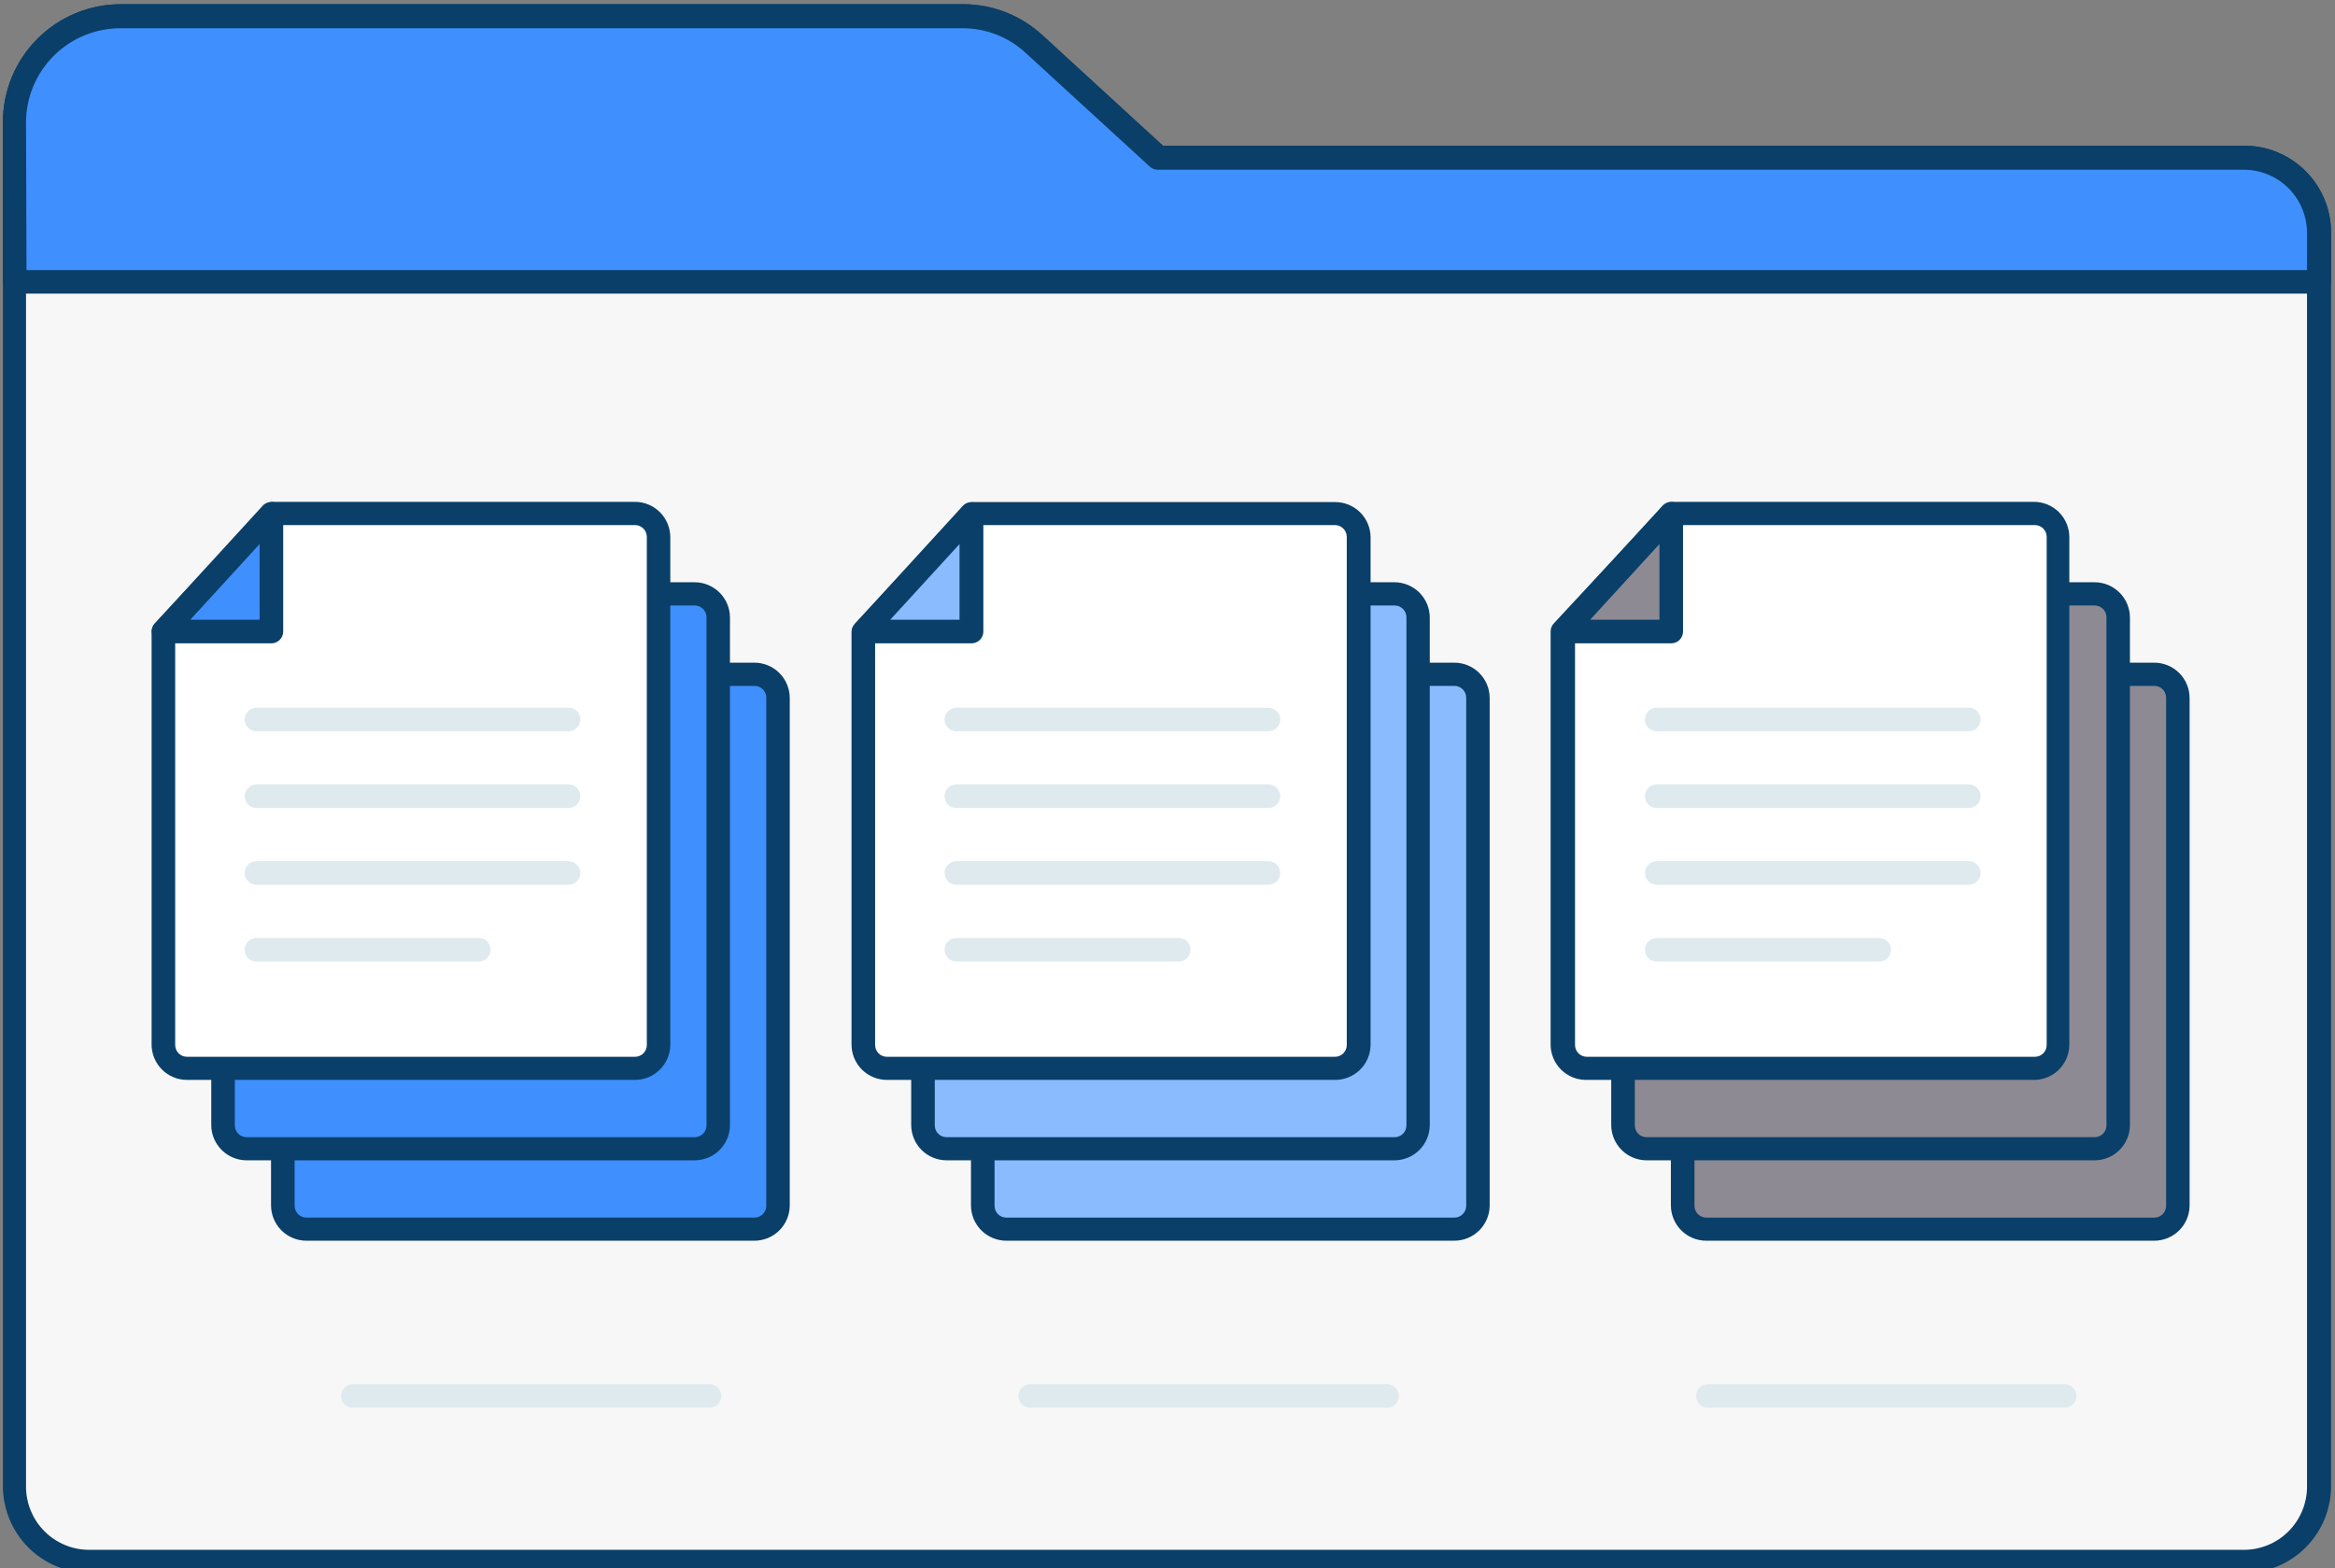 <svg width="201" height="135" viewBox="0 0 201 135" fill="none" xmlns="http://www.w3.org/2000/svg">
<rect x="0" y="0" width="201" height="135" fill="#808080" stroke="none"/>
<g clip-path="url(#clip0_519_2)">
<path d="M199.607 20.053V127.947C199.607 129.659 198.927 131.301 197.717 132.512C196.506 133.722 194.864 134.403 193.152 134.403H7.722C6.009 134.403 4.367 133.722 3.157 132.512C1.946 131.301 1.266 129.659 1.266 127.947V10.512C1.266 8.089 2.229 5.765 3.942 4.052C5.655 2.339 7.978 1.377 10.401 1.377H82.892C85.15 1.389 87.322 2.243 88.982 3.772L99.66 13.557H193.142C193.994 13.555 194.838 13.723 195.625 14.049C196.412 14.375 197.126 14.854 197.727 15.458C198.328 16.062 198.804 16.779 199.127 17.567C199.449 18.356 199.613 19.201 199.607 20.053V20.053Z" fill="#F7F7F7"/>
<path d="M193.152 135.418H7.721C5.741 135.415 3.842 134.627 2.442 133.227C1.042 131.826 0.254 129.928 0.251 127.947V10.512C0.251 7.82 1.32 5.238 3.224 3.335C5.127 1.431 7.709 0.362 10.401 0.362H82.892C85.423 0.358 87.861 1.308 89.723 3.021L100.107 12.542H193.192C195.173 12.544 197.071 13.332 198.472 14.733C199.872 16.133 200.66 18.032 200.663 20.012V127.907C200.667 128.894 200.475 129.873 200.099 130.786C199.723 131.699 199.17 132.529 198.472 133.227C197.774 133.925 196.944 134.478 196.031 134.854C195.118 135.23 194.139 135.422 193.152 135.418ZM10.361 2.432C8.207 2.432 6.142 3.288 4.619 4.811C3.096 6.334 2.24 8.399 2.24 10.552V127.988C2.24 128.702 2.381 129.41 2.655 130.07C2.928 130.73 3.329 131.33 3.834 131.835C4.339 132.34 4.939 132.741 5.599 133.014C6.259 133.288 6.966 133.428 7.681 133.428H193.152C193.866 133.428 194.574 133.288 195.234 133.014C195.894 132.741 196.494 132.34 196.999 131.835C197.504 131.33 197.905 130.73 198.178 130.07C198.452 129.41 198.592 128.702 198.592 127.988V20.053C198.592 19.338 198.452 18.631 198.178 17.971C197.905 17.311 197.504 16.711 196.999 16.206C196.494 15.701 195.894 15.3 195.234 15.027C194.574 14.753 193.866 14.612 193.152 14.612H99.67C99.415 14.614 99.169 14.52 98.98 14.348L88.302 4.564C86.822 3.188 84.873 2.426 82.852 2.432H10.361Z" fill="#093F68"/>
<path d="M64.947 105.8H26.377C25.839 105.8 25.323 105.586 24.942 105.205C24.561 104.825 24.347 104.308 24.347 103.77V68.215L33.777 58.065H64.937C65.475 58.065 65.992 58.278 66.373 58.659C66.753 59.04 66.967 59.556 66.967 60.094V103.841C66.949 104.365 66.728 104.862 66.352 105.227C65.975 105.592 65.472 105.798 64.947 105.8V105.8Z" fill="#3F8FFE"/>
<path d="M64.947 106.815H26.377C25.57 106.815 24.795 106.494 24.224 105.923C23.653 105.352 23.332 104.578 23.332 103.77V68.215C23.333 67.958 23.431 67.712 23.606 67.524L33.036 57.374C33.13 57.272 33.245 57.191 33.372 57.135C33.5 57.079 33.637 57.05 33.777 57.05H64.937C65.745 57.05 66.519 57.37 67.09 57.941C67.661 58.513 67.982 59.287 67.982 60.095V103.841C67.963 104.635 67.636 105.389 67.069 105.945C66.502 106.5 65.741 106.813 64.947 106.815V106.815ZM25.362 68.621V103.811C25.362 104.08 25.469 104.338 25.66 104.528C25.85 104.719 26.108 104.826 26.377 104.826H64.947C65.216 104.826 65.475 104.719 65.665 104.528C65.855 104.338 65.962 104.08 65.962 103.811V60.064C65.962 59.795 65.855 59.537 65.665 59.346C65.475 59.156 65.216 59.049 64.947 59.049H34.233L25.362 68.621Z" fill="#093F68"/>
<path d="M24.357 68.215H33.645V58.075L24.357 68.215Z" fill="#F7F7F7"/>
<path d="M33.645 69.23H24.357C24.162 69.229 23.971 69.172 23.807 69.066C23.643 68.96 23.514 68.809 23.434 68.631C23.353 68.451 23.326 68.252 23.357 68.057C23.387 67.862 23.474 67.681 23.606 67.534L32.904 57.385C33.043 57.236 33.223 57.133 33.421 57.088C33.62 57.043 33.827 57.059 34.016 57.134C34.205 57.208 34.368 57.337 34.482 57.505C34.597 57.673 34.659 57.871 34.66 58.075V68.225C34.657 68.492 34.549 68.748 34.359 68.936C34.169 69.124 33.912 69.23 33.645 69.23V69.23ZM26.661 67.2H32.63V60.683L26.661 67.2Z" fill="#093F68"/>
<path d="M59.223 76.802H32.366C32.096 76.802 31.838 76.695 31.648 76.504C31.458 76.314 31.351 76.056 31.351 75.787C31.351 75.517 31.458 75.259 31.648 75.069C31.838 74.878 32.096 74.772 32.366 74.772H59.223C59.492 74.772 59.75 74.878 59.94 75.069C60.131 75.259 60.238 75.517 60.238 75.787C60.238 76.056 60.131 76.314 59.94 76.504C59.75 76.695 59.492 76.802 59.223 76.802Z" fill="white"/>
<path d="M59.223 83.409H32.366C32.096 83.409 31.838 83.302 31.648 83.112C31.458 82.921 31.351 82.663 31.351 82.394C31.351 82.125 31.458 81.867 31.648 81.676C31.838 81.486 32.096 81.379 32.366 81.379H59.223C59.492 81.379 59.75 81.486 59.94 81.676C60.131 81.867 60.238 82.125 60.238 82.394C60.238 82.663 60.131 82.921 59.94 83.112C59.75 83.302 59.492 83.409 59.223 83.409Z" fill="white"/>
<path d="M59.223 90.017H32.366C32.096 90.017 31.838 89.91 31.648 89.719C31.458 89.529 31.351 89.271 31.351 89.002C31.351 88.733 31.458 88.475 31.648 88.284C31.838 88.094 32.096 87.987 32.366 87.987H59.223C59.492 87.987 59.75 88.094 59.94 88.284C60.131 88.475 60.238 88.733 60.238 89.002C60.238 89.271 60.131 89.529 59.94 89.719C59.75 89.91 59.492 90.017 59.223 90.017Z" fill="white"/>
<path d="M51.509 96.624H32.366C32.096 96.624 31.838 96.517 31.648 96.327C31.458 96.137 31.351 95.878 31.351 95.609C31.351 95.34 31.458 95.082 31.648 94.891C31.838 94.701 32.096 94.594 32.366 94.594H51.509C51.778 94.594 52.036 94.701 52.226 94.891C52.417 95.082 52.524 95.34 52.524 95.609C52.524 95.878 52.417 96.137 52.226 96.327C52.036 96.517 51.778 96.624 51.509 96.624Z" fill="white"/>
<path d="M59.801 98.877H21.231C20.693 98.877 20.176 98.664 19.796 98.283C19.415 97.902 19.201 97.386 19.201 96.847V61.292L28.641 51.142H59.791C60.329 51.142 60.846 51.356 61.226 51.737C61.607 52.117 61.821 52.634 61.821 53.172V96.919C61.803 97.443 61.582 97.94 61.206 98.305C60.829 98.67 60.326 98.875 59.801 98.877Z" fill="#3F8FFE"/>
<path d="M59.801 99.893H21.231C20.424 99.893 19.649 99.572 19.078 99.001C18.507 98.43 18.186 97.655 18.186 96.848V61.292C18.187 61.036 18.285 60.789 18.46 60.602L27.89 50.452C27.985 50.349 28.102 50.267 28.231 50.211C28.36 50.155 28.5 50.126 28.641 50.127H59.791C60.599 50.127 61.373 50.448 61.944 51.019C62.515 51.59 62.836 52.365 62.836 53.172V96.919C62.818 97.712 62.49 98.467 61.923 99.022C61.356 99.578 60.595 99.89 59.801 99.893V99.893ZM20.216 61.698V96.888C20.216 97.157 20.323 97.416 20.513 97.606C20.704 97.796 20.962 97.903 21.231 97.903H59.801C60.07 97.903 60.328 97.796 60.519 97.606C60.709 97.416 60.816 97.157 60.816 96.888V53.142C60.816 52.873 60.709 52.614 60.519 52.424C60.328 52.234 60.07 52.127 59.801 52.127H29.087L20.216 61.698Z" fill="#093F68"/>
<path d="M19.211 61.292H28.499V51.152L19.211 61.292Z" fill="#F7F7F7"/>
<path d="M28.509 62.307H19.211C19.016 62.305 18.826 62.246 18.663 62.138C18.5 62.03 18.372 61.878 18.294 61.699C18.216 61.52 18.191 61.322 18.222 61.13C18.253 60.937 18.34 60.757 18.47 60.612L27.758 50.462C27.896 50.31 28.077 50.204 28.277 50.157C28.477 50.11 28.687 50.125 28.878 50.2C29.07 50.274 29.234 50.406 29.349 50.576C29.464 50.746 29.525 50.947 29.524 51.152V61.302C29.521 61.57 29.413 61.825 29.223 62.014C29.033 62.202 28.776 62.307 28.509 62.307V62.307ZM21.526 60.277H27.494V53.761L21.526 60.277Z" fill="#093F68"/>
<path d="M54.077 69.879H27.22C26.951 69.879 26.692 69.772 26.502 69.582C26.312 69.391 26.205 69.133 26.205 68.864C26.205 68.595 26.312 68.337 26.502 68.146C26.692 67.956 26.951 67.849 27.22 67.849H54.077C54.346 67.849 54.604 67.956 54.794 68.146C54.985 68.337 55.092 68.595 55.092 68.864C55.092 69.133 54.985 69.391 54.794 69.582C54.604 69.772 54.346 69.879 54.077 69.879Z" fill="white"/>
<path d="M54.077 76.487H27.22C26.951 76.487 26.692 76.38 26.502 76.189C26.312 75.999 26.205 75.741 26.205 75.472C26.205 75.203 26.312 74.944 26.502 74.754C26.692 74.564 26.951 74.457 27.22 74.457H54.077C54.346 74.457 54.604 74.564 54.794 74.754C54.985 74.944 55.092 75.203 55.092 75.472C55.092 75.741 54.985 75.999 54.794 76.189C54.604 76.38 54.346 76.487 54.077 76.487Z" fill="white"/>
<path d="M54.077 83.135H27.22C26.951 83.135 26.692 83.028 26.502 82.838C26.312 82.647 26.205 82.389 26.205 82.12C26.205 81.851 26.312 81.593 26.502 81.402C26.692 81.212 26.951 81.105 27.22 81.105H54.077C54.346 81.105 54.604 81.212 54.794 81.402C54.985 81.593 55.092 81.851 55.092 82.12C55.092 82.389 54.985 82.647 54.794 82.838C54.604 83.028 54.346 83.135 54.077 83.135Z" fill="white"/>
<path d="M46.363 89.702H27.22C26.951 89.702 26.692 89.595 26.502 89.405C26.312 89.215 26.205 88.956 26.205 88.687C26.205 88.418 26.312 88.16 26.502 87.969C26.692 87.779 26.951 87.672 27.22 87.672H46.363C46.632 87.672 46.89 87.779 47.08 87.969C47.271 88.16 47.378 88.418 47.378 88.687C47.378 88.956 47.271 89.215 47.08 89.405C46.89 89.595 46.632 89.702 46.363 89.702V89.702Z" fill="white"/>
<path d="M54.665 91.955H16.095C15.557 91.955 15.04 91.742 14.66 91.361C14.279 90.98 14.065 90.464 14.065 89.925V54.37L23.495 44.22H54.655C55.194 44.22 55.71 44.434 56.09 44.815C56.471 45.195 56.685 45.712 56.685 46.25V89.996C56.667 90.521 56.446 91.017 56.07 91.383C55.693 91.748 55.19 91.953 54.665 91.955V91.955Z" fill="white"/>
<path d="M54.665 92.97H16.095C15.288 92.97 14.513 92.65 13.942 92.078C13.371 91.507 13.05 90.733 13.05 89.925V54.37C13.048 54.115 13.143 53.868 13.314 53.68L22.754 43.53C22.848 43.428 22.963 43.346 23.09 43.29C23.218 43.234 23.355 43.205 23.495 43.205H54.655C55.463 43.205 56.237 43.526 56.808 44.097C57.379 44.668 57.7 45.442 57.7 46.25V89.996C57.682 90.79 57.354 91.545 56.787 92.1C56.22 92.656 55.459 92.968 54.665 92.97V92.97ZM15.08 54.776V89.966C15.08 90.235 15.187 90.493 15.377 90.684C15.568 90.874 15.826 90.981 16.095 90.981H54.665C54.934 90.981 55.193 90.874 55.383 90.684C55.573 90.493 55.68 90.235 55.68 89.966V46.219C55.68 45.95 55.573 45.692 55.383 45.502C55.193 45.311 54.934 45.204 54.665 45.204H23.941L15.08 54.776Z" fill="#093F68"/>
<path d="M14.075 54.37H23.363V44.23L14.075 54.37Z" fill="#3F8FFE"/>
<path d="M23.363 55.385H14.075C13.879 55.385 13.688 55.327 13.523 55.22C13.359 55.113 13.229 54.961 13.15 54.781C13.07 54.602 13.045 54.403 13.075 54.21C13.107 54.016 13.193 53.836 13.324 53.69L22.612 43.54C22.75 43.39 22.931 43.286 23.131 43.241C23.33 43.195 23.538 43.211 23.728 43.286C23.919 43.36 24.083 43.489 24.199 43.658C24.315 43.826 24.377 44.026 24.378 44.23V54.38C24.375 54.648 24.267 54.903 24.077 55.091C23.887 55.279 23.63 55.385 23.363 55.385ZM16.38 53.355H22.348V46.839L16.38 53.355Z" fill="#093F68"/>
<path d="M48.941 62.957H22.074C21.804 62.957 21.546 62.85 21.356 62.66C21.166 62.469 21.059 62.211 21.059 61.942C21.059 61.673 21.166 61.414 21.356 61.224C21.546 61.034 21.804 60.927 22.074 60.927H48.941C49.21 60.927 49.468 61.034 49.658 61.224C49.849 61.414 49.956 61.673 49.956 61.942C49.956 62.211 49.849 62.469 49.658 62.66C49.468 62.85 49.21 62.957 48.941 62.957V62.957Z" fill="#DFEAEF"/>
<path d="M48.941 69.564H22.074C21.804 69.564 21.546 69.457 21.356 69.267C21.166 69.077 21.059 68.819 21.059 68.549C21.059 68.28 21.166 68.022 21.356 67.832C21.546 67.641 21.804 67.534 22.074 67.534H48.941C49.21 67.534 49.468 67.641 49.658 67.832C49.849 68.022 49.956 68.28 49.956 68.549C49.956 68.819 49.849 69.077 49.658 69.267C49.468 69.457 49.21 69.564 48.941 69.564V69.564Z" fill="#DFEAEF"/>
<path d="M48.941 76.172H22.074C21.804 76.172 21.546 76.065 21.356 75.875C21.166 75.684 21.059 75.426 21.059 75.157C21.059 74.888 21.166 74.63 21.356 74.439C21.546 74.249 21.804 74.142 22.074 74.142H48.941C49.21 74.142 49.468 74.249 49.658 74.439C49.849 74.63 49.956 74.888 49.956 75.157C49.956 75.426 49.849 75.684 49.658 75.875C49.468 76.065 49.21 76.172 48.941 76.172V76.172Z" fill="#DFEAEF"/>
<path d="M41.217 82.78H22.074C21.804 82.78 21.546 82.673 21.356 82.483C21.166 82.292 21.059 82.034 21.059 81.765C21.059 81.496 21.166 81.237 21.356 81.047C21.546 80.857 21.804 80.75 22.074 80.75H41.217C41.486 80.75 41.744 80.857 41.934 81.047C42.125 81.237 42.231 81.496 42.231 81.765C42.231 82.034 42.125 82.292 41.934 82.483C41.744 82.673 41.486 82.78 41.217 82.78Z" fill="#DFEAEF"/>
<path d="M125.198 105.8H86.628C86.089 105.8 85.573 105.586 85.192 105.205C84.811 104.825 84.598 104.308 84.598 103.77V68.215L94.027 58.065H125.187C125.726 58.065 126.242 58.278 126.623 58.659C127.004 59.04 127.217 59.556 127.217 60.094V103.841C127.199 104.365 126.979 104.862 126.602 105.227C126.225 105.592 125.722 105.798 125.198 105.8V105.8Z" fill="#8ABBFF"/>
<path d="M125.198 106.815H86.628C85.82 106.815 85.046 106.494 84.474 105.923C83.903 105.352 83.583 104.578 83.583 103.77V68.215C83.584 67.958 83.681 67.712 83.857 67.524L93.286 57.374C93.381 57.272 93.495 57.191 93.623 57.135C93.75 57.079 93.888 57.05 94.027 57.05H125.187C125.995 57.05 126.77 57.37 127.341 57.941C127.912 58.513 128.232 59.287 128.232 60.095V103.841C128.214 104.635 127.886 105.389 127.319 105.945C126.753 106.5 125.991 106.813 125.198 106.815ZM85.613 68.621V103.811C85.613 104.08 85.719 104.338 85.91 104.528C86.1 104.719 86.358 104.826 86.628 104.826H125.198C125.467 104.826 125.725 104.719 125.915 104.528C126.106 104.338 126.213 104.08 126.213 103.811V60.064C126.213 59.795 126.106 59.537 125.915 59.346C125.725 59.156 125.467 59.049 125.198 59.049H94.484L85.613 68.621Z" fill="#093F68"/>
<path d="M84.608 68.215H93.895V58.075L84.608 68.215Z" fill="#F7F7F7"/>
<path d="M93.895 69.23H84.608C84.412 69.227 84.222 69.168 84.059 69.061C83.897 68.953 83.768 68.8 83.69 68.621C83.612 68.442 83.587 68.245 83.618 68.052C83.65 67.859 83.736 67.68 83.867 67.534L93.154 57.385C93.293 57.236 93.473 57.133 93.672 57.088C93.87 57.043 94.077 57.059 94.266 57.134C94.456 57.208 94.618 57.337 94.733 57.505C94.848 57.673 94.909 57.871 94.91 58.075V68.225C94.907 68.492 94.799 68.748 94.609 68.936C94.419 69.124 94.162 69.23 93.895 69.23V69.23ZM86.912 67.2H92.88V60.683L86.912 67.2Z" fill="#093F68"/>
<path d="M119.473 76.802H92.616C92.347 76.802 92.089 76.695 91.898 76.504C91.708 76.314 91.601 76.056 91.601 75.787C91.601 75.517 91.708 75.259 91.898 75.069C92.089 74.878 92.347 74.772 92.616 74.772H119.473C119.742 74.772 120 74.878 120.191 75.069C120.381 75.259 120.488 75.517 120.488 75.787C120.488 76.056 120.381 76.314 120.191 76.504C120 76.695 119.742 76.802 119.473 76.802Z" fill="white"/>
<path d="M119.473 83.409H92.616C92.347 83.409 92.089 83.302 91.898 83.112C91.708 82.921 91.601 82.663 91.601 82.394C91.601 82.125 91.708 81.867 91.898 81.676C92.089 81.486 92.347 81.379 92.616 81.379H119.473C119.742 81.379 120 81.486 120.191 81.676C120.381 81.867 120.488 82.125 120.488 82.394C120.488 82.663 120.381 82.921 120.191 83.112C120 83.302 119.742 83.409 119.473 83.409Z" fill="white"/>
<path d="M119.473 90.017H92.616C92.347 90.017 92.089 89.91 91.898 89.719C91.708 89.529 91.601 89.271 91.601 89.002C91.601 88.733 91.708 88.475 91.898 88.284C92.089 88.094 92.347 87.987 92.616 87.987H119.473C119.742 87.987 120 88.094 120.191 88.284C120.381 88.475 120.488 88.733 120.488 89.002C120.488 89.271 120.381 89.529 120.191 89.719C120 89.91 119.742 90.017 119.473 90.017Z" fill="white"/>
<path d="M111.759 96.624H92.616C92.347 96.624 92.089 96.517 91.898 96.327C91.708 96.137 91.601 95.878 91.601 95.609C91.601 95.34 91.708 95.082 91.898 94.891C92.089 94.701 92.347 94.594 92.616 94.594H111.759C112.028 94.594 112.286 94.701 112.477 94.891C112.667 95.082 112.774 95.34 112.774 95.609C112.774 95.878 112.667 96.137 112.477 96.327C112.286 96.517 112.028 96.624 111.759 96.624Z" fill="white"/>
<path d="M120.052 98.877H81.481C80.943 98.877 80.427 98.664 80.046 98.283C79.665 97.902 79.451 97.386 79.451 96.847V61.292L88.891 51.142H120.041C120.58 51.142 121.096 51.356 121.477 51.737C121.858 52.117 122.071 52.634 122.071 53.172V96.919C122.053 97.443 121.832 97.94 121.456 98.305C121.079 98.67 120.576 98.875 120.052 98.877Z" fill="#8ABBFF"/>
<path d="M120.052 99.893H81.482C80.674 99.893 79.9 99.572 79.328 99.001C78.757 98.43 78.437 97.655 78.437 96.848V61.292C78.435 61.037 78.529 60.791 78.7 60.602L88.13 50.452C88.226 50.349 88.342 50.267 88.471 50.211C88.6 50.155 88.74 50.126 88.881 50.127H120.031C120.839 50.127 121.613 50.448 122.184 51.019C122.755 51.59 123.076 52.365 123.076 53.172V96.919C123.058 97.71 122.732 98.464 122.167 99.019C121.602 99.574 120.843 99.888 120.052 99.893V99.893ZM80.467 61.698V96.888C80.467 97.157 80.573 97.416 80.764 97.606C80.954 97.796 81.212 97.903 81.482 97.903H120.052C120.321 97.903 120.579 97.796 120.769 97.606C120.96 97.416 121.067 97.157 121.067 96.888V53.142C121.067 52.873 120.96 52.614 120.769 52.424C120.579 52.234 120.321 52.127 120.052 52.127H89.338L80.467 61.698Z" fill="#093F68"/>
<path d="M79.462 61.292H88.759V51.152L79.462 61.292Z" fill="#F7F7F7"/>
<path d="M88.759 62.307H79.472C79.276 62.307 79.084 62.249 78.92 62.142C78.755 62.035 78.626 61.883 78.546 61.703C78.467 61.524 78.441 61.326 78.472 61.132C78.503 60.938 78.589 60.758 78.721 60.612L88.008 50.462C88.146 50.31 88.327 50.204 88.527 50.157C88.728 50.11 88.937 50.125 89.129 50.2C89.32 50.274 89.484 50.406 89.599 50.576C89.715 50.746 89.776 50.947 89.774 51.152V61.302C89.771 61.57 89.663 61.825 89.473 62.014C89.283 62.202 89.026 62.307 88.759 62.307V62.307ZM81.776 60.277H87.744V53.761L81.776 60.277Z" fill="#093F68"/>
<path d="M114.327 69.879H87.47C87.201 69.879 86.943 69.772 86.752 69.582C86.562 69.391 86.455 69.133 86.455 68.864C86.455 68.595 86.562 68.337 86.752 68.146C86.943 67.956 87.201 67.849 87.47 67.849H114.327C114.596 67.849 114.854 67.956 115.045 68.146C115.235 68.337 115.342 68.595 115.342 68.864C115.342 69.133 115.235 69.391 115.045 69.582C114.854 69.772 114.596 69.879 114.327 69.879Z" fill="white"/>
<path d="M114.327 76.487H87.47C87.201 76.487 86.943 76.38 86.752 76.189C86.562 75.999 86.455 75.741 86.455 75.472C86.455 75.203 86.562 74.944 86.752 74.754C86.943 74.564 87.201 74.457 87.47 74.457H114.327C114.596 74.457 114.854 74.564 115.045 74.754C115.235 74.944 115.342 75.203 115.342 75.472C115.342 75.741 115.235 75.999 115.045 76.189C114.854 76.38 114.596 76.487 114.327 76.487Z" fill="white"/>
<path d="M114.327 83.135H87.47C87.201 83.135 86.943 83.028 86.752 82.838C86.562 82.647 86.455 82.389 86.455 82.12C86.455 81.851 86.562 81.593 86.752 81.402C86.943 81.212 87.201 81.105 87.47 81.105H114.327C114.596 81.105 114.854 81.212 115.045 81.402C115.235 81.593 115.342 81.851 115.342 82.12C115.342 82.389 115.235 82.647 115.045 82.838C114.854 83.028 114.596 83.135 114.327 83.135Z" fill="white"/>
<path d="M106.613 89.702H87.47C87.201 89.702 86.943 89.595 86.752 89.405C86.562 89.215 86.455 88.956 86.455 88.687C86.455 88.418 86.562 88.16 86.752 87.969C86.943 87.779 87.201 87.672 87.47 87.672H106.613C106.882 87.672 107.14 87.779 107.331 87.969C107.521 88.16 107.628 88.418 107.628 88.687C107.628 88.956 107.521 89.215 107.331 89.405C107.14 89.595 106.882 89.702 106.613 89.702V89.702Z" fill="white"/>
<path d="M114.916 91.955H76.346C75.807 91.955 75.291 91.742 74.91 91.361C74.529 90.98 74.316 90.464 74.316 89.925V54.37L83.745 44.22H114.906C115.444 44.22 115.96 44.434 116.341 44.815C116.722 45.195 116.936 45.712 116.936 46.25V89.996C116.917 90.521 116.697 91.017 116.32 91.383C115.944 91.748 115.44 91.953 114.916 91.955V91.955Z" fill="white"/>
<path d="M114.916 92.97H76.346C75.538 92.97 74.764 92.649 74.192 92.078C73.621 91.507 73.301 90.733 73.301 89.925V54.37C73.312 54.118 73.417 53.879 73.595 53.7L83.034 43.55C83.129 43.448 83.244 43.366 83.371 43.31C83.499 43.255 83.636 43.225 83.775 43.225H114.936C115.744 43.225 116.518 43.546 117.089 44.117C117.66 44.688 117.981 45.462 117.981 46.27V90.017C117.957 90.812 117.623 91.566 117.05 92.118C116.477 92.67 115.711 92.976 114.916 92.97ZM75.331 54.776V89.966C75.331 90.235 75.438 90.493 75.628 90.684C75.818 90.874 76.076 90.981 76.346 90.981H114.916C115.185 90.981 115.443 90.874 115.633 90.684C115.824 90.493 115.931 90.235 115.931 89.966V46.219C115.931 45.95 115.824 45.692 115.633 45.502C115.443 45.311 115.185 45.204 114.916 45.204H84.192L75.331 54.776Z" fill="#093F68"/>
<path d="M74.326 54.37H83.613V44.23L74.326 54.37Z" fill="#8ABBFF"/>
<path d="M83.613 55.385H74.326C74.133 55.379 73.947 55.318 73.787 55.21C73.628 55.102 73.502 54.951 73.426 54.774C73.349 54.597 73.325 54.403 73.354 54.212C73.384 54.022 73.468 53.844 73.595 53.7L82.882 43.55C83.021 43.4 83.202 43.296 83.401 43.251C83.6 43.205 83.809 43.221 83.999 43.296C84.189 43.37 84.354 43.499 84.469 43.668C84.585 43.836 84.648 44.036 84.648 44.24V54.39C84.646 54.523 84.617 54.655 84.563 54.777C84.51 54.899 84.433 55.01 84.337 55.102C84.241 55.194 84.127 55.267 84.003 55.315C83.879 55.364 83.746 55.388 83.613 55.385ZM76.63 53.355H82.598V46.839L76.63 53.355Z" fill="#093F68"/>
<path d="M109.191 62.957H82.324C82.055 62.957 81.797 62.85 81.606 62.66C81.416 62.469 81.309 62.211 81.309 61.942C81.309 61.673 81.416 61.414 81.606 61.224C81.797 61.034 82.055 60.927 82.324 60.927H109.191C109.46 60.927 109.718 61.034 109.909 61.224C110.099 61.414 110.206 61.673 110.206 61.942C110.206 62.211 110.099 62.469 109.909 62.66C109.718 62.85 109.46 62.957 109.191 62.957Z" fill="#DFEAEF"/>
<path d="M109.191 69.564H82.324C82.055 69.564 81.797 69.457 81.606 69.267C81.416 69.077 81.309 68.819 81.309 68.549C81.309 68.28 81.416 68.022 81.606 67.832C81.797 67.641 82.055 67.534 82.324 67.534H109.191C109.46 67.534 109.718 67.641 109.909 67.832C110.099 68.022 110.206 68.28 110.206 68.549C110.206 68.819 110.099 69.077 109.909 69.267C109.718 69.457 109.46 69.564 109.191 69.564Z" fill="#DFEAEF"/>
<path d="M109.191 76.172H82.324C82.055 76.172 81.797 76.065 81.606 75.875C81.416 75.684 81.309 75.426 81.309 75.157C81.309 74.888 81.416 74.63 81.606 74.439C81.797 74.249 82.055 74.142 82.324 74.142H109.191C109.46 74.142 109.718 74.249 109.909 74.439C110.099 74.63 110.206 74.888 110.206 75.157C110.206 75.426 110.099 75.684 109.909 75.875C109.718 76.065 109.46 76.172 109.191 76.172Z" fill="#DFEAEF"/>
<path d="M101.467 82.78H82.324C82.055 82.78 81.797 82.673 81.606 82.483C81.416 82.292 81.309 82.034 81.309 81.765C81.309 81.496 81.416 81.237 81.606 81.047C81.797 80.857 82.055 80.75 82.324 80.75H101.467C101.736 80.75 101.994 80.857 102.185 81.047C102.375 81.237 102.482 81.496 102.482 81.765C102.482 82.034 102.375 82.292 102.185 82.483C101.994 82.673 101.736 82.78 101.467 82.78V82.78Z" fill="#DFEAEF"/>
<path d="M185.448 105.8H146.878C146.34 105.8 145.823 105.586 145.443 105.205C145.062 104.825 144.848 104.308 144.848 103.77V68.215L154.288 58.065H185.448C185.986 58.065 186.503 58.278 186.883 58.659C187.264 59.04 187.478 59.556 187.478 60.094V103.841C187.46 104.367 187.238 104.865 186.859 105.231C186.48 105.596 185.974 105.8 185.448 105.8Z" fill="#8D8A94"/>
<path d="M185.448 106.815H146.878C146.07 106.815 145.296 106.494 144.725 105.923C144.154 105.352 143.833 104.578 143.833 103.77V68.215C143.834 67.958 143.932 67.712 144.107 67.524L153.536 57.374C153.631 57.272 153.746 57.191 153.873 57.135C154.001 57.079 154.138 57.05 154.277 57.05H185.438C186.245 57.05 187.02 57.37 187.591 57.941C188.162 58.513 188.483 59.287 188.483 60.095V103.841C188.464 104.635 188.137 105.389 187.57 105.945C187.003 106.5 186.242 106.813 185.448 106.815V106.815ZM145.863 68.621V103.811C145.863 104.08 145.97 104.338 146.16 104.528C146.351 104.719 146.609 104.826 146.878 104.826H185.448C185.717 104.826 185.975 104.719 186.166 104.528C186.356 104.338 186.463 104.08 186.463 103.811V60.064C186.463 59.795 186.356 59.537 186.166 59.346C185.975 59.156 185.717 59.049 185.448 59.049H154.734L145.863 68.621Z" fill="#093F68"/>
<path d="M144.858 68.215H154.145V58.075L144.858 68.215Z" fill="#F7F7F7"/>
<path d="M154.145 69.23H144.858C144.663 69.227 144.472 69.168 144.31 69.061C144.147 68.953 144.019 68.8 143.941 68.621C143.862 68.442 143.837 68.245 143.869 68.052C143.9 67.859 143.986 67.68 144.117 67.534L153.404 57.385C153.543 57.236 153.724 57.133 153.922 57.088C154.12 57.043 154.327 57.059 154.517 57.134C154.706 57.208 154.868 57.337 154.983 57.505C155.098 57.673 155.16 57.871 155.16 58.075V68.225C155.158 68.492 155.05 68.748 154.86 68.936C154.669 69.124 154.413 69.23 154.145 69.23V69.23ZM147.172 67.2H153.13V60.683L147.172 67.2Z" fill="#093F68"/>
<path d="M179.723 76.802H152.867C152.597 76.802 152.339 76.695 152.149 76.504C151.958 76.314 151.852 76.056 151.852 75.787C151.852 75.517 151.958 75.259 152.149 75.069C152.339 74.878 152.597 74.772 152.867 74.772H179.723C179.993 74.772 180.251 74.878 180.441 75.069C180.631 75.259 180.738 75.517 180.738 75.787C180.738 76.056 180.631 76.314 180.441 76.504C180.251 76.695 179.993 76.802 179.723 76.802Z" fill="white"/>
<path d="M179.723 83.409H152.867C152.597 83.409 152.339 83.302 152.149 83.112C151.958 82.921 151.852 82.663 151.852 82.394C151.852 82.125 151.958 81.867 152.149 81.676C152.339 81.486 152.597 81.379 152.867 81.379H179.723C179.993 81.379 180.251 81.486 180.441 81.676C180.631 81.867 180.738 82.125 180.738 82.394C180.738 82.663 180.631 82.921 180.441 83.112C180.251 83.302 179.993 83.409 179.723 83.409Z" fill="white"/>
<path d="M179.723 90.017H152.867C152.597 90.017 152.339 89.91 152.149 89.719C151.958 89.529 151.852 89.271 151.852 89.002C151.852 88.733 151.958 88.475 152.149 88.284C152.339 88.094 152.597 87.987 152.867 87.987H179.723C179.993 87.987 180.251 88.094 180.441 88.284C180.631 88.475 180.738 88.733 180.738 89.002C180.738 89.271 180.631 89.529 180.441 89.719C180.251 89.91 179.993 90.017 179.723 90.017Z" fill="white"/>
<path d="M172.05 96.624H152.867C152.597 96.624 152.339 96.517 152.149 96.327C151.958 96.137 151.852 95.878 151.852 95.609C151.852 95.34 151.958 95.082 152.149 94.891C152.339 94.701 152.597 94.594 152.867 94.594H172.05C172.319 94.594 172.577 94.701 172.768 94.891C172.958 95.082 173.065 95.34 173.065 95.609C173.065 95.878 172.958 96.137 172.768 96.327C172.577 96.517 172.319 96.624 172.05 96.624Z" fill="white"/>
<path d="M180.312 98.877H141.742C141.204 98.877 140.687 98.664 140.307 98.283C139.926 97.902 139.712 97.386 139.712 96.847V61.292L149.141 51.142H180.302C180.84 51.142 181.357 51.356 181.737 51.737C182.118 52.117 182.332 52.634 182.332 53.172V96.919C182.314 97.443 182.093 97.94 181.716 98.305C181.34 98.67 180.837 98.875 180.312 98.877Z" fill="#8D8A94"/>
<path d="M180.312 99.893H141.742C140.935 99.893 140.16 99.572 139.589 99.001C139.018 98.43 138.697 97.655 138.697 96.848V61.292C138.695 61.037 138.789 60.791 138.961 60.602L148.401 50.452C148.495 50.35 148.61 50.269 148.737 50.213C148.865 50.157 149.002 50.128 149.141 50.127H180.302C181.11 50.127 181.884 50.448 182.455 51.019C183.026 51.59 183.347 52.365 183.347 53.172V96.919C183.328 97.712 183.001 98.467 182.434 99.022C181.867 99.578 181.106 99.89 180.312 99.893V99.893ZM140.727 61.698V96.888C140.727 97.157 140.834 97.416 141.024 97.606C141.215 97.796 141.473 97.903 141.742 97.903H180.312C180.581 97.903 180.839 97.796 181.03 97.606C181.22 97.416 181.327 97.157 181.327 96.888V53.142C181.327 52.873 181.22 52.614 181.03 52.424C180.839 52.234 180.581 52.127 180.312 52.127H149.588L140.727 61.698Z" fill="#093F68"/>
<path d="M139.722 61.292H149.009V51.152L139.722 61.292Z" fill="#F7F7F7"/>
<path d="M149.01 62.307H139.722C139.526 62.307 139.334 62.249 139.17 62.142C139.006 62.035 138.876 61.883 138.797 61.703C138.717 61.524 138.691 61.326 138.722 61.132C138.753 60.938 138.84 60.758 138.971 60.612L148.258 50.462C148.397 50.31 148.578 50.204 148.778 50.157C148.978 50.11 149.188 50.125 149.379 50.2C149.57 50.274 149.735 50.406 149.85 50.576C149.965 50.746 150.026 50.947 150.025 51.152V61.302C150.022 61.57 149.914 61.825 149.724 62.014C149.534 62.202 149.277 62.307 149.01 62.307V62.307ZM142.026 60.277H147.995V53.761L142.026 60.277Z" fill="#093F68"/>
<path d="M174.587 69.879H147.69C147.421 69.879 147.163 69.772 146.972 69.582C146.782 69.391 146.675 69.133 146.675 68.864C146.675 68.595 146.782 68.337 146.972 68.146C147.163 67.956 147.421 67.849 147.69 67.849H174.587C174.857 67.849 175.115 67.956 175.305 68.146C175.496 68.337 175.602 68.595 175.602 68.864C175.602 69.133 175.496 69.391 175.305 69.582C175.115 69.772 174.857 69.879 174.587 69.879Z" fill="white"/>
<path d="M174.587 76.487H147.69C147.421 76.487 147.163 76.38 146.972 76.189C146.782 75.999 146.675 75.741 146.675 75.472C146.675 75.203 146.782 74.944 146.972 74.754C147.163 74.564 147.421 74.457 147.69 74.457H174.587C174.857 74.457 175.115 74.564 175.305 74.754C175.496 74.944 175.602 75.203 175.602 75.472C175.602 75.741 175.496 75.999 175.305 76.189C175.115 76.38 174.857 76.487 174.587 76.487Z" fill="white"/>
<path d="M174.587 83.135H147.69C147.421 83.135 147.163 83.028 146.972 82.838C146.782 82.647 146.675 82.389 146.675 82.12C146.675 81.851 146.782 81.593 146.972 81.402C147.163 81.212 147.421 81.105 147.69 81.105H174.587C174.857 81.105 175.115 81.212 175.305 81.402C175.496 81.593 175.602 81.851 175.602 82.12C175.602 82.389 175.496 82.647 175.305 82.838C175.115 83.028 174.857 83.135 174.587 83.135Z" fill="white"/>
<path d="M166.863 89.702H147.69C147.421 89.702 147.163 89.595 146.972 89.405C146.782 89.215 146.675 88.956 146.675 88.687C146.675 88.418 146.782 88.16 146.972 87.969C147.163 87.779 147.421 87.672 147.69 87.672H166.833C167.102 87.672 167.36 87.779 167.551 87.969C167.741 88.16 167.848 88.418 167.848 88.687C167.848 88.956 167.741 89.215 167.551 89.405C167.36 89.595 167.102 89.702 166.833 89.702H166.863Z" fill="white"/>
<path d="M175.166 91.955H136.525C135.987 91.955 135.47 91.742 135.09 91.361C134.709 90.98 134.495 90.464 134.495 89.925V54.37L143.924 44.22H175.085C175.623 44.22 176.14 44.434 176.52 44.815C176.901 45.195 177.115 45.712 177.115 46.25V89.996C177.097 90.509 176.887 90.995 176.525 91.359C176.164 91.722 175.678 91.935 175.166 91.955Z" fill="white"/>
<path d="M175.166 92.97H136.525C135.717 92.97 134.943 92.65 134.372 92.078C133.801 91.507 133.48 90.733 133.48 89.925V54.37C133.478 54.115 133.572 53.868 133.744 53.68L143.183 43.53C143.278 43.428 143.393 43.346 143.52 43.29C143.648 43.234 143.785 43.205 143.924 43.205H175.085C175.892 43.205 176.667 43.526 177.238 44.097C177.809 44.668 178.13 45.442 178.13 46.25V89.996C178.112 90.778 177.794 91.522 177.242 92.076C176.691 92.629 175.947 92.95 175.166 92.97V92.97ZM135.581 54.776V89.966C135.581 90.235 135.688 90.493 135.878 90.684C136.069 90.874 136.327 90.981 136.596 90.981H175.166C175.435 90.981 175.693 90.874 175.884 90.684C176.074 90.493 176.181 90.235 176.181 89.966V46.219C176.181 45.95 176.074 45.692 175.884 45.502C175.693 45.311 175.435 45.204 175.166 45.204H144.442L135.581 54.776Z" fill="#093F68"/>
<path d="M134.576 54.37H143.863V44.23L134.576 54.37Z" fill="#8D8A94"/>
<path d="M143.863 55.385H134.576C134.38 55.385 134.188 55.327 134.024 55.22C133.86 55.113 133.73 54.961 133.651 54.781C133.571 54.602 133.545 54.403 133.576 54.21C133.607 54.016 133.694 53.836 133.825 53.69L143.112 43.54C143.251 43.39 143.432 43.286 143.631 43.241C143.831 43.195 144.039 43.211 144.229 43.286C144.42 43.36 144.584 43.489 144.7 43.658C144.816 43.826 144.878 44.026 144.878 44.23V54.38C144.876 54.648 144.768 54.903 144.578 55.091C144.388 55.279 144.131 55.385 143.863 55.385V55.385ZM136.88 53.355H142.848V46.839L136.88 53.355Z" fill="#093F68"/>
<path d="M169.441 62.957H142.615C142.346 62.957 142.088 62.85 141.897 62.66C141.707 62.469 141.6 62.211 141.6 61.942C141.6 61.673 141.707 61.414 141.897 61.224C142.088 61.034 142.346 60.927 142.615 60.927H169.482C169.751 60.927 170.009 61.034 170.2 61.224C170.39 61.414 170.497 61.673 170.497 61.942C170.497 62.211 170.39 62.469 170.2 62.66C170.009 62.85 169.751 62.957 169.482 62.957H169.441Z" fill="#DFEAEF"/>
<path d="M169.441 69.564H142.615C142.346 69.564 142.088 69.457 141.897 69.267C141.707 69.077 141.6 68.819 141.6 68.549C141.6 68.28 141.707 68.022 141.897 67.832C142.088 67.641 142.346 67.534 142.615 67.534H169.482C169.751 67.534 170.009 67.641 170.2 67.832C170.39 68.022 170.497 68.28 170.497 68.549C170.497 68.819 170.39 69.077 170.2 69.267C170.009 69.457 169.751 69.564 169.482 69.564H169.441Z" fill="#DFEAEF"/>
<path d="M169.441 76.172H142.615C142.346 76.172 142.088 76.065 141.897 75.875C141.707 75.684 141.6 75.426 141.6 75.157C141.6 74.888 141.707 74.63 141.897 74.439C142.088 74.249 142.346 74.142 142.615 74.142H169.482C169.751 74.142 170.009 74.249 170.2 74.439C170.39 74.63 170.497 74.888 170.497 75.157C170.497 75.426 170.39 75.684 170.2 75.875C170.009 76.065 169.751 76.172 169.482 76.172H169.441Z" fill="#DFEAEF"/>
<path d="M161.727 82.78H142.615C142.346 82.78 142.088 82.673 141.897 82.483C141.707 82.292 141.6 82.034 141.6 81.765C141.6 81.496 141.707 81.237 141.897 81.047C142.088 80.857 142.346 80.75 142.615 80.75H161.768C162.037 80.75 162.295 80.857 162.486 81.047C162.676 81.237 162.783 81.496 162.783 81.765C162.783 82.034 162.676 82.292 162.486 82.483C162.295 82.673 162.037 82.78 161.768 82.78H161.727Z" fill="#DFEAEF"/>
<path d="M199.607 20.053V24.265H1.266V10.512C1.266 8.089 2.229 5.765 3.942 4.052C5.655 2.339 7.978 1.377 10.401 1.377H82.892C85.15 1.389 87.322 2.243 88.982 3.772L99.66 13.557H193.142C193.994 13.555 194.838 13.723 195.625 14.049C196.412 14.375 197.126 14.854 197.727 15.458C198.328 16.062 198.804 16.779 199.127 17.567C199.449 18.356 199.613 19.201 199.607 20.053V20.053Z" fill="#3F8FFE"/>
<path d="M199.607 25.28H1.266C0.997 25.28 0.739 25.173 0.548 24.983C0.358 24.792 0.251 24.534 0.251 24.265V10.512C0.251 7.82 1.32 5.238 3.224 3.335C5.127 1.431 7.709 0.362 10.401 0.362H82.892C85.423 0.358 87.861 1.308 89.723 3.021L100.107 12.542H193.192C195.173 12.544 197.071 13.332 198.472 14.733C199.872 16.133 200.66 18.032 200.663 20.012V24.265C200.663 24.402 200.635 24.537 200.582 24.663C200.528 24.789 200.45 24.903 200.351 24.997C200.253 25.092 200.136 25.166 200.008 25.215C199.88 25.263 199.744 25.285 199.607 25.28ZM2.281 23.25H198.592V20.053C198.592 18.61 198.019 17.226 196.999 16.206C195.979 15.186 194.595 14.612 193.152 14.612H99.67C99.415 14.614 99.169 14.52 98.98 14.348L88.302 4.564C86.822 3.188 84.873 2.426 82.852 2.432H10.361C8.207 2.432 6.142 3.288 4.619 4.811C3.096 6.334 2.24 8.399 2.24 10.552L2.281 23.25Z" fill="#093F68"/>
<path d="M61.08 121.197H30.366C30.097 121.197 29.839 121.091 29.648 120.9C29.458 120.71 29.351 120.452 29.351 120.182C29.351 119.913 29.458 119.655 29.648 119.465C29.839 119.274 30.097 119.167 30.366 119.167H61.08C61.349 119.167 61.607 119.274 61.798 119.465C61.988 119.655 62.095 119.913 62.095 120.182C62.095 120.452 61.988 120.71 61.798 120.9C61.607 121.091 61.349 121.197 61.08 121.197Z" fill="#DFEAEF"/>
<path d="M119.402 121.197H88.688C88.419 121.197 88.161 121.091 87.97 120.9C87.78 120.71 87.673 120.452 87.673 120.182C87.673 119.913 87.78 119.655 87.97 119.465C88.161 119.274 88.419 119.167 88.688 119.167H119.402C119.671 119.167 119.929 119.274 120.12 119.465C120.31 119.655 120.417 119.913 120.417 120.182C120.417 120.452 120.31 120.71 120.12 120.9C119.929 121.091 119.671 121.197 119.402 121.197Z" fill="#DFEAEF"/>
<path d="M177.724 121.197H147.01C146.741 121.197 146.483 121.091 146.292 120.9C146.102 120.71 145.995 120.452 145.995 120.182C145.995 119.913 146.102 119.655 146.292 119.465C146.483 119.274 146.741 119.167 147.01 119.167H177.724C177.993 119.167 178.251 119.274 178.442 119.465C178.632 119.655 178.739 119.913 178.739 120.182C178.739 120.452 178.632 120.71 178.442 120.9C178.251 121.091 177.993 121.197 177.724 121.197V121.197Z" fill="#DFEAEF"/>
</g>
<defs>
<clipPath id="clip0_519_2">
<rect width="201" height="135" fill="white"/>
</clipPath>
</defs>
</svg>
